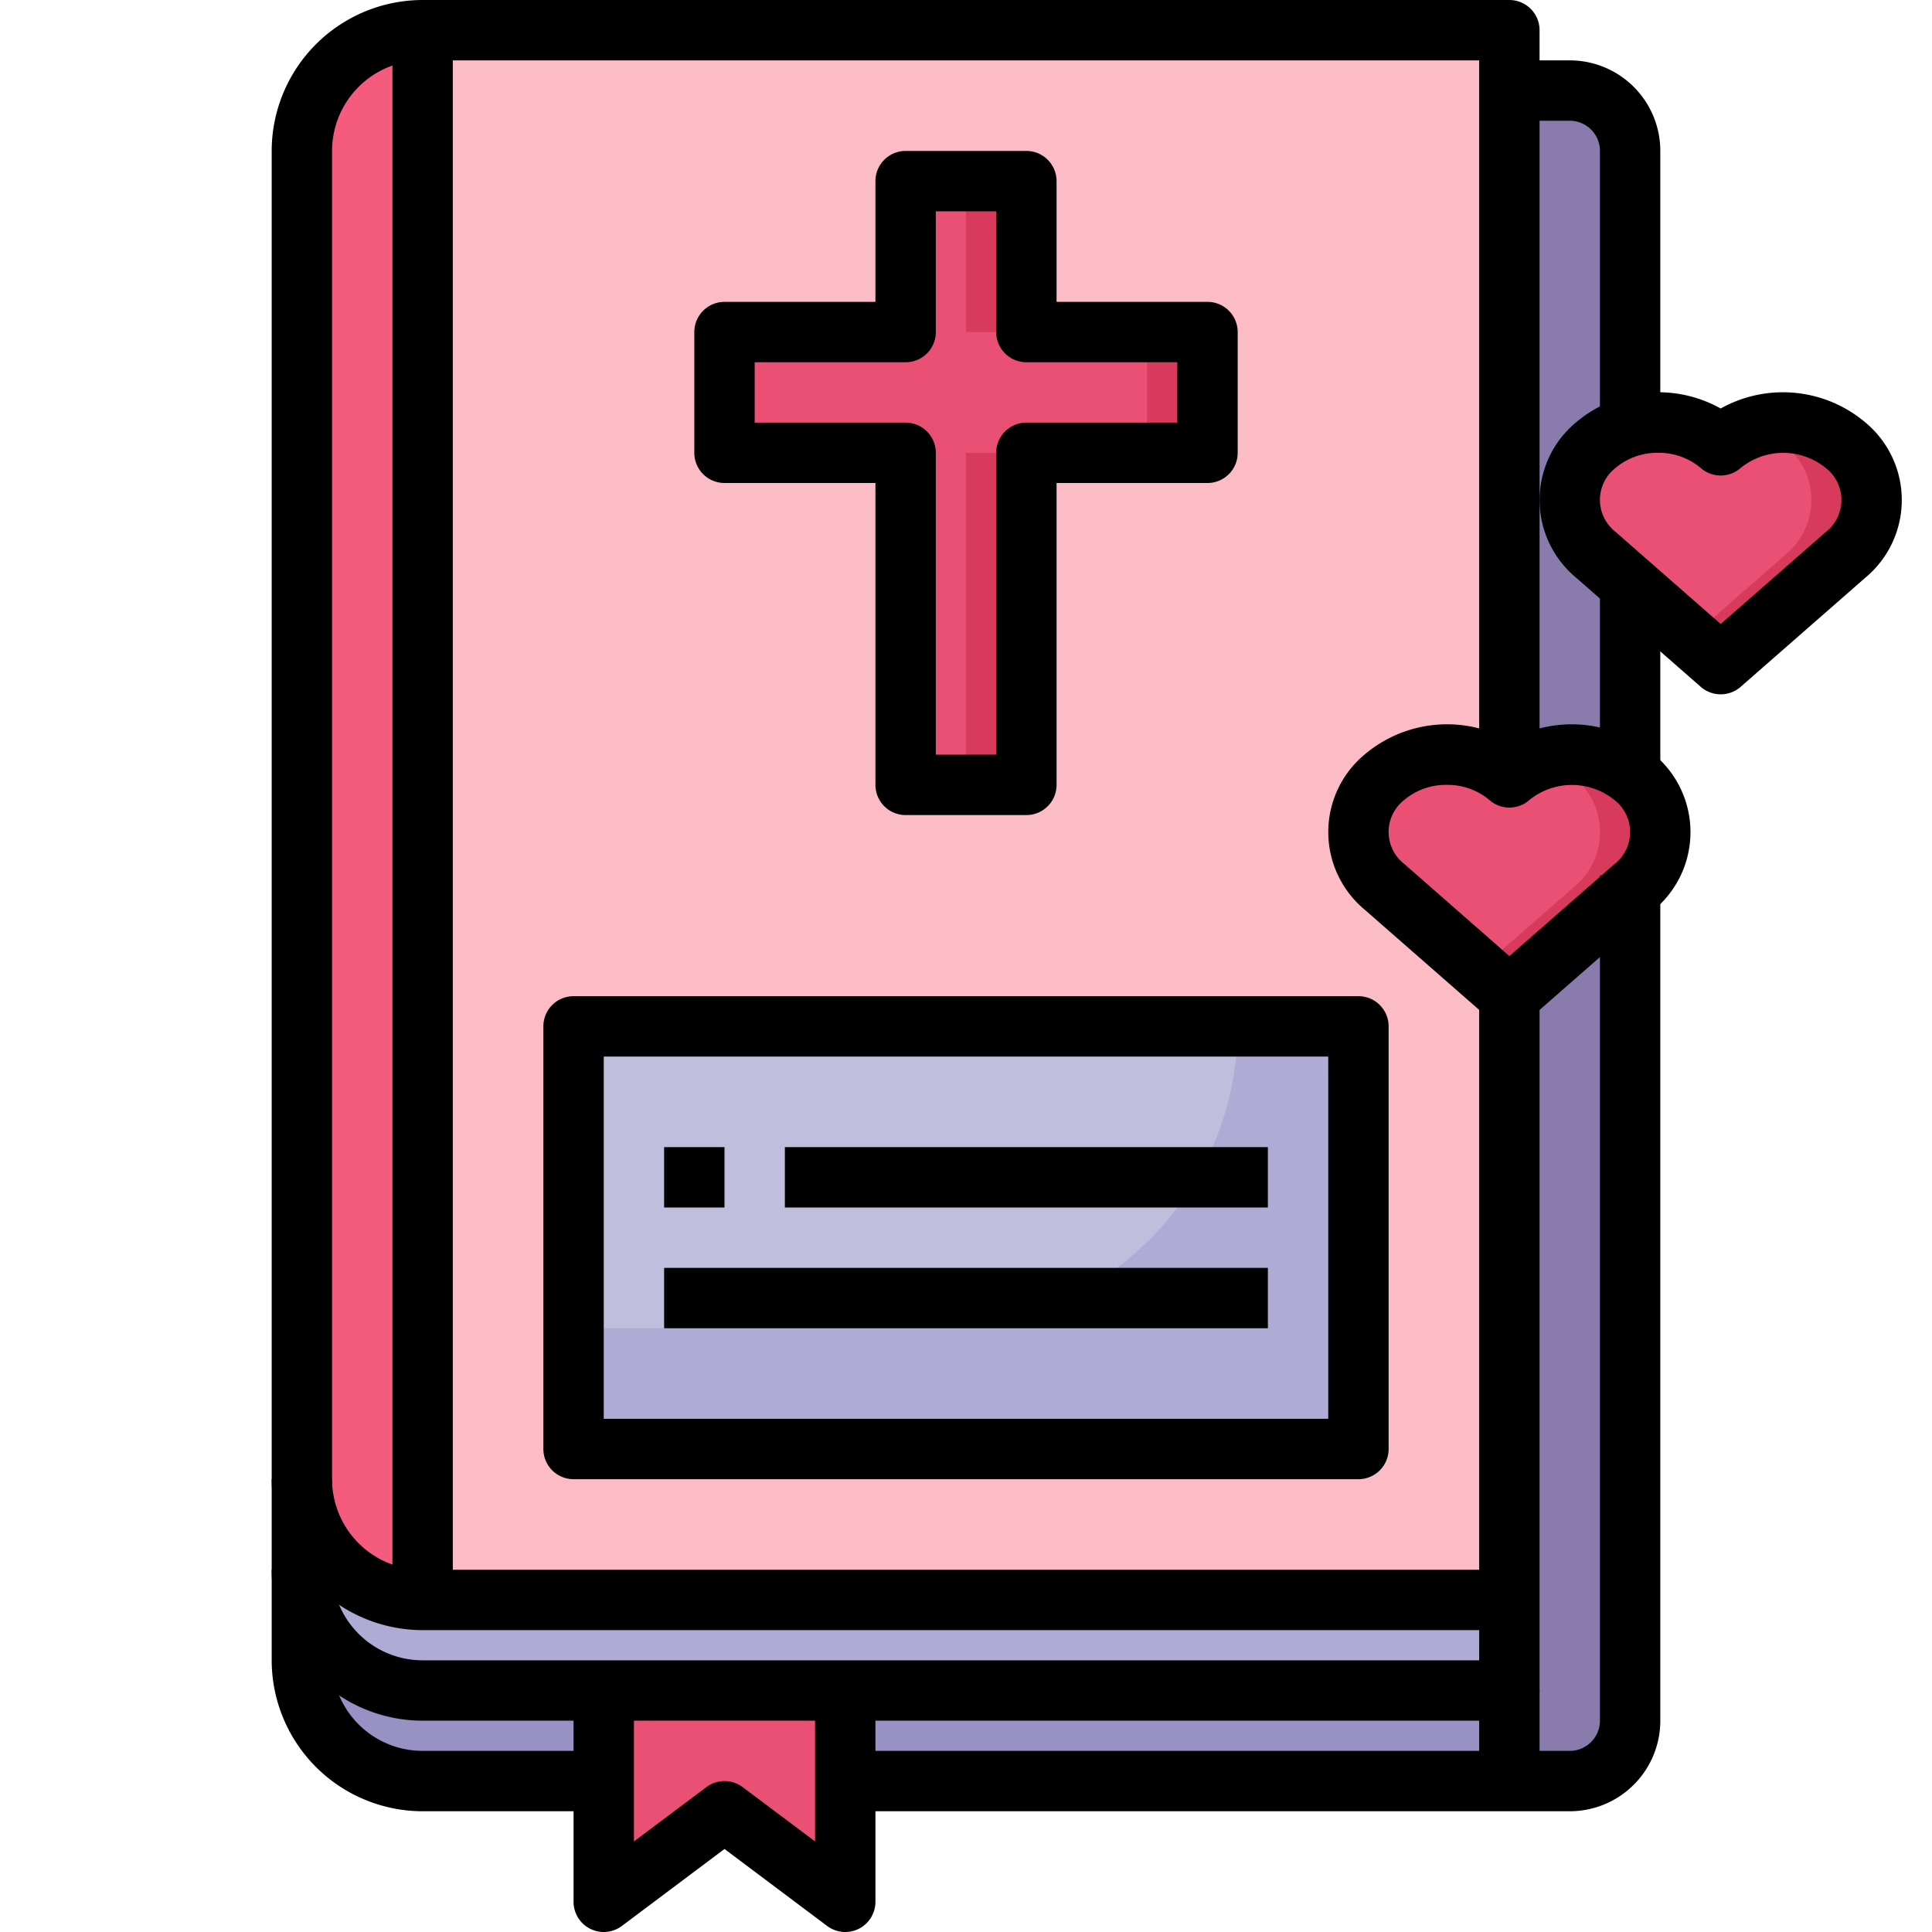 <svg xmlns="http://www.w3.org/2000/svg" viewBox="0 0 64 64"><g id="_26-Bible" data-name="26-Bible"><polygon points="28 59 28 63 24 60 20 63 20 59 20 56 28 56 28 59" style="fill:#ea5073"/><rect x="19" y="34" width="26" height="14" style="fill:#bfbfdd"/><path d="M41,34h0A10,10,0,0,1,31,44H19v4H45V34Z" style="fill:#aeacd5"/><path d="M54,14.14a3.2,3.2,0,0,1,3,.61,3.232,3.232,0,0,1,4.14,0,2.341,2.341,0,0,1,0,3.63L57,22l-3-2.62-1.14-1a2.341,2.341,0,0,1,0-3.63A2.933,2.933,0,0,1,54,14.14Z" style="fill:#ea5073"/><path d="M61.14,14.75a3.231,3.231,0,0,0-3.07-.589,2.974,2.974,0,0,1,1.07.589,2.341,2.341,0,0,1,0,3.63L56,21.126,57,22l4.14-3.62A2.341,2.341,0,0,0,61.14,14.75Z" style="fill:#d83a5c"/><path d="M54,29.5,50,33l-4.14-3.62a2.341,2.341,0,0,1,0-3.63,3.232,3.232,0,0,1,4.14,0,3.231,3.231,0,0,1,4-.11,1.344,1.344,0,0,1,.14.11,2.341,2.341,0,0,1,0,3.63Z" style="fill:#ea5073"/><path d="M54,29.5V57a2.006,2.006,0,0,1-2,2H50V33Z" style="fill:#897cac"/><path d="M54,19.38v6.26a3.231,3.231,0,0,0-4,.11V3h2a2.006,2.006,0,0,1,2,2v9.14a2.933,2.933,0,0,0-1.14.61,2.341,2.341,0,0,0,0,3.63Z" style="fill:#897cac"/><rect x="28" y="56" width="22" height="3" style="fill:#9891c3"/><path d="M50,53v3H14a4,4,0,0,1-4-4V49a4,4,0,0,0,4,4Z" style="fill:#aeacd5"/><path d="M50,33V53H14V1H50V25.75a3.232,3.232,0,0,0-4.14,0,2.341,2.341,0,0,0,0,3.63ZM45,48V34H19V48ZM40,15V11H34V6H30v5H24v4h6V26h4V15Z" style="fill:#fcbcc5"/><polygon points="40 11 40 15 34 15 34 26 30 26 30 15 24 15 24 11 30 11 30 6 34 6 34 11 40 11" style="fill:#ea5073"/><rect x="32" y="6" width="2" height="5" style="fill:#d83a5c"/><rect x="32" y="15" width="2" height="11" style="fill:#d83a5c"/><rect x="38" y="11" width="2" height="4" style="fill:#d83a5c"/><path d="M20,56v3H14a4,4,0,0,1-4-4V52a4,4,0,0,0,4,4Z" style="fill:#9891c3"/><path d="M14,1V53a4,4,0,0,1-4-4V5A4,4,0,0,1,14,1Z" style="fill:#f45b7d"/><path d="M54.14,25.75a3.231,3.231,0,0,0-3.07-.589,2.974,2.974,0,0,1,1.07.589,2.341,2.341,0,0,1,0,3.63L49,32.126,50,33l4.14-3.62A2.341,2.341,0,0,0,54.14,25.75Z" style="fill:#d83a5c"/><path d="M50,54H14a5.006,5.006,0,0,1-5-5V5a5.006,5.006,0,0,1,5-5H50a1,1,0,0,1,1,1V26H49V2H14a3,3,0,0,0-3,3V49a3,3,0,0,0,3,3H50Z"/><path d="M20,60H14a5.006,5.006,0,0,1-5-5V49h2v6a3,3,0,0,0,3,3h6Z"/><path d="M50,57H14a5.006,5.006,0,0,1-5-5h2a3,3,0,0,0,3,3H49V33h2V56A1,1,0,0,1,50,57Z"/><path d="M28,64a1,1,0,0,1-.6-.2L24,61.25,20.6,63.8A1,1,0,0,1,19,63V56h2v5l2.4-1.8a1,1,0,0,1,1.2,0L27,61V56h2v7a1,1,0,0,1-1,1Z"/><path d="M55,15H53V5a1,1,0,0,0-1-1H50V2h2a3,3,0,0,1,3,3Z"/><path d="M52,60H28V58H52a1,1,0,0,0,1-1V29h2V57A3,3,0,0,1,52,60Z"/><rect x="49" y="56" width="2" height="3"/><rect x="13" y="1" width="2" height="52"/><path d="M34,27H30a1,1,0,0,1-1-1V16H24a1,1,0,0,1-1-1V11a1,1,0,0,1,1-1h5V6a1,1,0,0,1,1-1h4a1,1,0,0,1,1,1v4h5a1,1,0,0,1,1,1v4a1,1,0,0,1-1,1H35V26A1,1,0,0,1,34,27Zm-3-2h2V15a1,1,0,0,1,1-1h5V12H34a1,1,0,0,1-1-1V7H31v4a1,1,0,0,1-1,1H25v2h5a1,1,0,0,1,1,1Z"/><path d="M45,49H19a1,1,0,0,1-1-1V34a1,1,0,0,1,1-1H45a1,1,0,0,1,1,1V48A1,1,0,0,1,45,49ZM20,47H44V35H20Z"/><path d="M50,34a1,1,0,0,1-.659-.247L45.2,30.128a3.343,3.343,0,0,1,0-5.13,4.226,4.226,0,0,1,4.8-.466A4.226,4.226,0,0,1,54.8,25h0a3.343,3.343,0,0,1,0,5.13l-4.142,3.625A1,1,0,0,1,50,34Zm-2.071-8a2.141,2.141,0,0,0-1.412.5,1.343,1.343,0,0,0,0,2.118L50,31.671l3.483-3.049a1.343,1.343,0,0,0,0-2.118h0a2.238,2.238,0,0,0-2.824,0,1,1,0,0,1-1.318,0A2.15,2.15,0,0,0,47.929,26Z"/><path d="M57,23a1,1,0,0,1-.659-.247L52.2,19.128a3.343,3.343,0,0,1,0-5.13,4.228,4.228,0,0,1,4.8-.466A4.228,4.228,0,0,1,61.8,14h0a3.343,3.343,0,0,1,0,5.13l-4.142,3.625A1,1,0,0,1,57,23Zm-2.071-8a2.141,2.141,0,0,0-1.412.5,1.343,1.343,0,0,0,0,2.118L57,20.671l3.483-3.049a1.343,1.343,0,0,0,0-2.118h0a2.236,2.236,0,0,0-2.824,0,1,1,0,0,1-1.318,0A2.15,2.15,0,0,0,54.929,15Z"/><rect x="53" y="19" width="2" height="7"/><rect x="22" y="38" width="2" height="2"/><rect x="26" y="38" width="16" height="2"/><rect x="22" y="42" width="20" height="2"/></g></svg>
